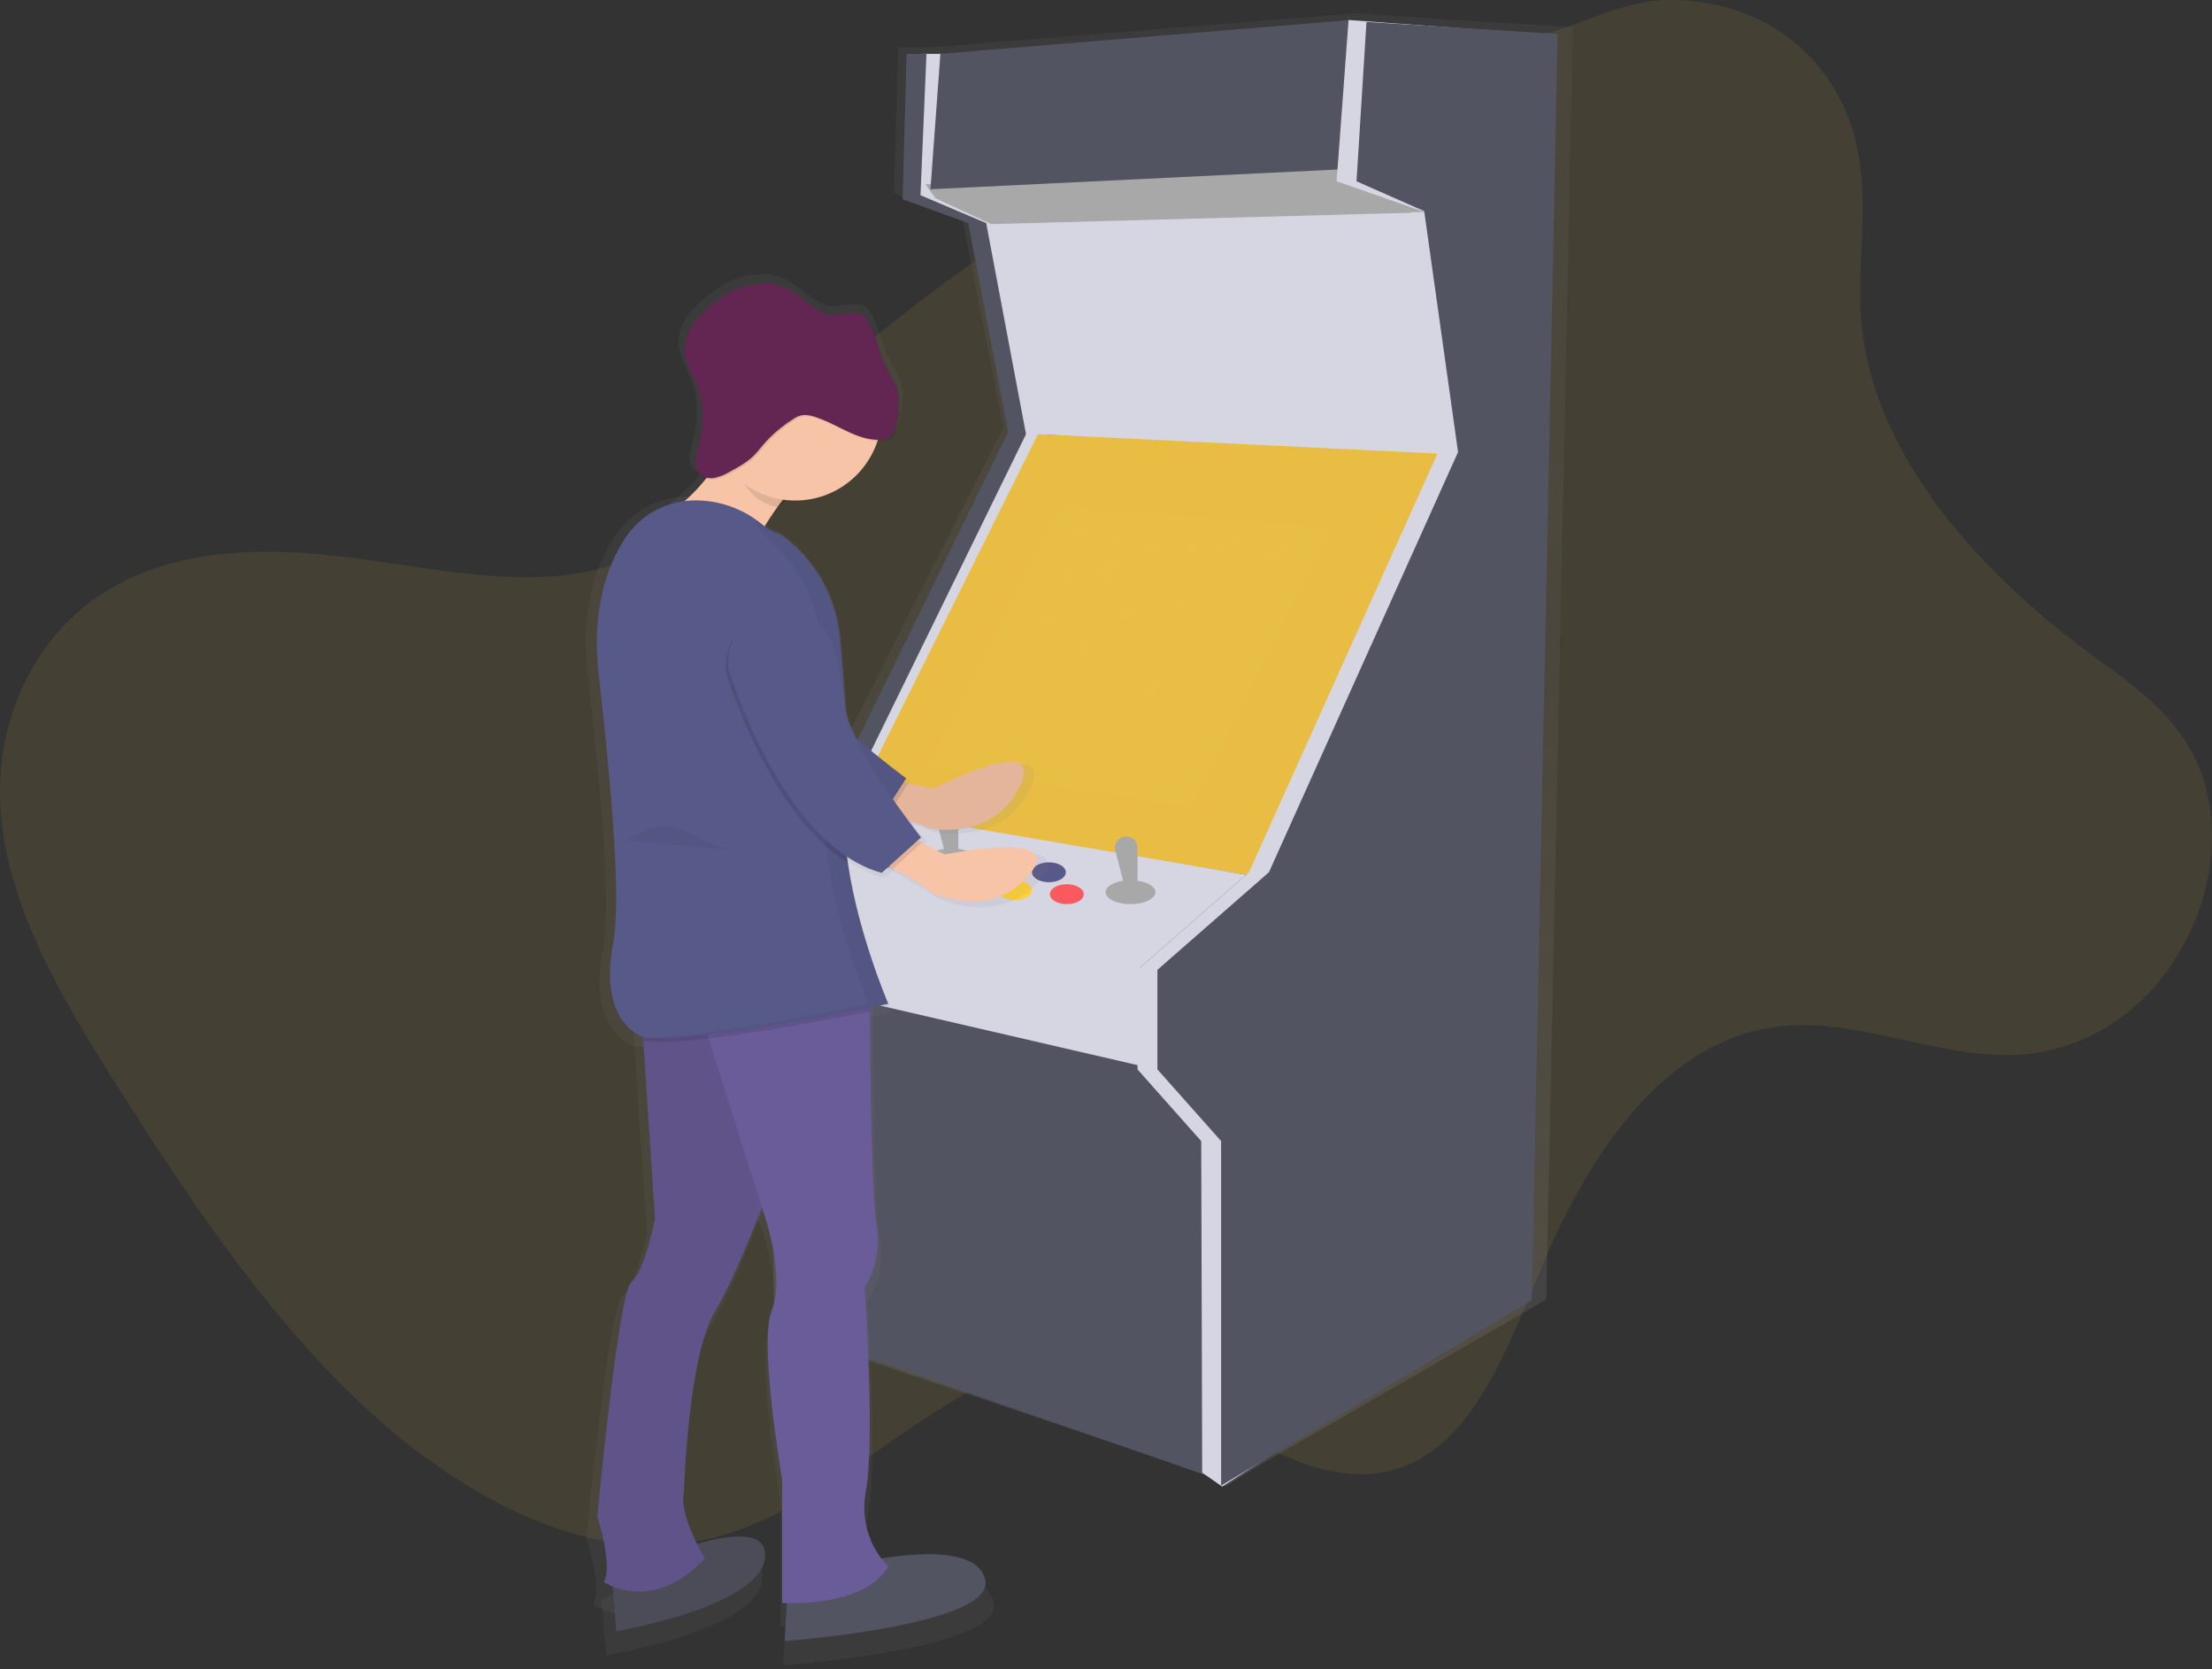 <svg width="110" height="83" viewBox="0 0 110 83" fill="none" xmlns="http://www.w3.org/2000/svg">
  <rect x="0" y="0" width="110" height="83" fill="#333333" stroke="none"/>
  <path opacity="0.1"
    d="M92.585 16.221C93.306 23.092 98.922 28.851 104.225 32.713C105.999 34.006 107.915 35.338 109.033 37.465C110.401 40.06 110.16 43.12 109.284 45.443C107.688 49.678 104.117 52.374 99.986 52.457C96.422 52.53 92.603 50.786 89.059 50.985C83.129 51.313 79.226 56.943 76.705 62.905C74.923 67.123 73.195 72.052 69.23 73.103C66.44 73.846 63.131 72.388 60.337 70.177C58.988 69.108 57.657 67.831 56.179 67.365C55.301 67.087 54.433 67.121 53.605 67.241C46.029 68.339 41.026 76.25 33.316 76.807C28.109 77.187 22.406 74.044 17.729 69.579C13.052 65.115 9.24 59.403 5.626 53.676C3.058 49.605 0.438 45.145 0.049 40.514C-0.368 35.613 1.93 31.498 5.175 29.457C8.419 27.417 12.501 27.18 16.534 27.62C21.577 28.167 26.963 29.686 31.322 27.738C34.292 26.411 36.429 23.61 38.74 21.168C42.602 17.087 47.096 13.901 51.605 10.797C55.922 7.827 60.318 4.892 65.269 3.272C68.778 2.123 72.506 2.511 76.111 1.844C78.462 1.409 80.416 0.062 82.885 0.003C85.927 -0.074 89.68 1.234 91.587 5.092C93.403 8.757 92.202 12.574 92.585 16.221Z"
    fill="#E9BD43" />
  <path
    d="M78.223 1.345L71.461 0.935L67.548 0.656V0.649H67.499H67.445V0.657L46.404 2.34H44.66L44.455 9.602L47.842 10.796L49.895 21.241L40.555 39.743L34.912 44.02V48.099L38.299 51.382L38.504 66.403L39.53 66.601V66.442L40.046 66.541V66.6L60.09 73.341L60.933 73.912L62.695 72.814L76.893 64.611L78.223 1.345ZM56.674 48.009L62.165 43.356L56.674 48.009ZM37.629 49.94L39.114 51.383V51.472L37.629 49.94Z"
    fill="url(#paint0_linear)" />
  <path
    d="M40.329 51.687L60.329 56.736L57.359 53.37L55.676 51.291L38.151 47.825L37.359 48.518L40.329 51.687Z"
    fill="#535461" />
  <path d="M37.359 48.518L57.062 53.073L57.161 48.32L51.517 46.142L40.23 44.261H36.963L37.359 48.518Z"
    fill="#D6D6E3" />
  <path d="M51.616 21.588L71.715 22.875V19.113L70.329 10.697L69.636 10.103L49.537 10.697L51.616 21.588Z"
    fill="#D6D6E3" />
  <path
    d="M46.864 2.677H45.874L45.676 9.905L48.943 11.093L50.923 21.489L41.913 39.905L36.468 44.162V48.221L39.735 51.489L39.933 66.439L40.923 66.637L40.725 51.786L37.458 48.32L37.359 44.162L42.606 40.004L51.814 21.588L49.834 11.093L46.567 9.707L46.864 2.677Z"
    fill="#D6D6E3" />
  <path
    d="M46.072 2.677H45.082L44.884 9.905L48.151 11.093L50.131 21.489L41.121 39.905L35.676 44.162V48.221L38.943 51.489L39.141 66.439L40.131 66.637L39.933 51.786L36.666 48.32L36.567 44.162L42.013 40.004L51.022 21.588L49.042 11.093L45.775 9.707L46.072 2.677Z"
    fill="#535461" />
  <path
    d="M46.022 9.162L46.517 9.855L49.289 11.143L71.269 10.549L69.141 9.905L66.864 8.915L67.16 8.123L46.022 9.162Z"
    fill="#A8A8A8" />
  <path d="M42.31 40.301L62.408 43.568L66.468 34.954L72.012 22.578L51.616 21.588L42.31 40.301Z"
    fill="#E9BD43" />
  <g opacity="0.1">
    <path opacity="0.1" d="M52.705 25.152L66.269 26.241L59.24 40.103L46.072 38.122L52.705 25.152Z"
      fill="white" />
  </g>
  <g opacity="0.1">
    <path opacity="0.1" d="M53.641 26.159L54.24 26.208L53.93 26.819L53.349 26.732L53.641 26.159Z"
      fill="white" />
  </g>
  <g opacity="0.1">
    <path opacity="0.1" d="M53.74 31.902L54.339 31.95L54.029 32.561L53.448 32.474L53.74 31.902Z"
      fill="white" />
  </g>
  <g opacity="0.1">
    <path opacity="0.1" d="M57.007 26.852L57.606 26.901L57.297 27.512L56.715 27.424L57.007 26.852Z"
      fill="white" />
  </g>
  <g opacity="0.1">
    <path opacity="0.1" d="M63.245 27.149L63.844 27.198L63.534 27.809L62.953 27.722L63.245 27.149Z"
      fill="white" />
  </g>
  <g opacity="0.1">
    <path opacity="0.1" d="M54.829 27.941L55.428 27.99L55.118 28.601L54.537 28.514L54.829 27.941Z"
      fill="white" />
  </g>
  <g opacity="0.1">
    <path opacity="0.1" d="M57.007 33.981L57.606 34.029L57.297 34.64L56.715 34.553L57.007 33.981Z"
      fill="white" />
  </g>
  <g opacity="0.1">
    <path opacity="0.1" d="M51.661 30.516L52.26 30.564L51.95 31.175L51.369 31.088L51.661 30.516Z" fill="white" />
  </g>
  <g opacity="0.1">
    <path opacity="0.1" d="M60.77 26.852L61.369 26.901L61.059 27.512L60.477 27.424L60.77 26.852Z"
      fill="white" />
  </g>
  <g opacity="0.1">
    <path opacity="0.1" d="M56.017 30.219L56.616 30.267L56.306 30.878L55.725 30.791L56.017 30.219Z"
      fill="white" />
  </g>
  <g opacity="0.1">
    <path opacity="0.1" d="M55.324 26.456L55.923 26.505L55.613 27.116L55.032 27.029L55.324 26.456Z"
      fill="white" />
  </g>
  <g opacity="0.1">
    <path opacity="0.1" d="M58.393 29.922L58.992 29.97L58.682 30.581L58.101 30.494L58.393 29.922Z"
      fill="white" />
  </g>
  <g opacity="0.1">
    <path opacity="0.1" d="M59.087 26.852L59.685 26.901L59.376 27.512L58.794 27.424L59.087 26.852Z"
      fill="white" />
  </g>
  <g opacity="0.1">
    <path opacity="0.1" d="M52.849 28.238L53.448 28.287L53.138 28.898L52.557 28.811L52.849 28.238Z"
      fill="white" />
  </g>
  <path d="M36.963 44.261L56.567 48.221L61.967 43.497L42.359 40.152L36.963 44.261Z" fill="#D6D6E3" />
  <path d="M40.627 51.191V66.637L60.032 73.369L60.329 57.33L59.537 55.838L55.973 54.954L40.627 51.191Z"
    fill="#535461" />
  <path
    d="M43.151 42.083C43.616 42.083 43.993 41.861 43.993 41.588C43.993 41.314 43.616 41.093 43.151 41.093C42.686 41.093 42.31 41.314 42.31 41.588C42.31 41.861 42.686 42.083 43.151 42.083Z"
    fill="#575988" />
  <path
    d="M43.844 43.172C44.309 43.172 44.686 42.95 44.686 42.677C44.686 42.403 44.309 42.182 43.844 42.182C43.379 42.182 43.002 42.403 43.002 42.677C43.002 42.95 43.379 43.172 43.844 43.172Z"
    fill="#FA595F" />
  <path
    d="M41.468 42.875C41.933 42.875 42.31 42.653 42.31 42.38C42.31 42.106 41.933 41.885 41.468 41.885C41.003 41.885 40.627 42.106 40.627 42.38C40.627 42.653 41.003 42.875 41.468 42.875Z"
    fill="#FFD037" />
  <path
    d="M52.161 43.865C52.626 43.865 53.002 43.643 53.002 43.37C53.002 43.096 52.626 42.875 52.161 42.875C51.696 42.875 51.319 43.096 51.319 43.37C51.319 43.643 51.696 43.865 52.161 43.865Z"
    fill="#575988" />
  <path
    d="M50.478 44.756C50.943 44.756 51.319 44.534 51.319 44.261C51.319 43.988 50.943 43.766 50.478 43.766C50.013 43.766 49.636 43.988 49.636 44.261C49.636 44.534 50.013 44.756 50.478 44.756Z"
    fill="#FFD037" />
  <path
    d="M47.309 43.37C47.993 43.37 48.547 43.104 48.547 42.776C48.547 42.448 47.993 42.182 47.309 42.182C46.626 42.182 46.072 42.448 46.072 42.776C46.072 43.104 46.626 43.37 47.309 43.37Z"
    fill="#A8A8A8" />
  <path
    d="M53.052 44.954C53.517 44.954 53.894 44.732 53.894 44.459C53.894 44.186 53.517 43.964 53.052 43.964C52.587 43.964 52.21 44.186 52.21 44.459C52.21 44.732 52.587 44.954 53.052 44.954Z"
    fill="#FA595F" />
  <path
    d="M47.656 42.678H47.062L46.551 40.706C46.53 40.623 46.527 40.536 46.545 40.452C46.562 40.368 46.598 40.289 46.651 40.221C46.703 40.154 46.77 40.099 46.847 40.061C46.924 40.023 47.009 40.004 47.095 40.004V40.004C47.243 40.004 47.386 40.063 47.492 40.168C47.597 40.273 47.656 40.416 47.656 40.565V42.678Z"
    fill="#A8A8A8" />
  <path
    d="M56.22 44.954C56.904 44.954 57.458 44.688 57.458 44.36C57.458 44.032 56.904 43.766 56.22 43.766C55.537 43.766 54.983 44.032 54.983 44.36C54.983 44.688 55.537 44.954 56.22 44.954Z"
    fill="#A8A8A8" />
  <path
    d="M56.567 44.262H55.973L55.462 42.29C55.441 42.207 55.438 42.12 55.456 42.036C55.473 41.952 55.509 41.873 55.562 41.805C55.614 41.738 55.681 41.683 55.758 41.645C55.835 41.607 55.92 41.588 56.005 41.588V41.588C56.154 41.588 56.297 41.647 56.403 41.752C56.508 41.857 56.567 42 56.567 42.149V44.262Z"
    fill="#A8A8A8" />
  <path d="M46.765 2.677L67.161 0.994L66.665 8.42L46.27 9.41L46.765 2.677Z" fill="#535461" />
  <path
    d="M67.062 0.994L76.467 1.687L75.18 64.657L60.775 73.914L59.784 73.221L59.735 56.736L56.567 53.172V48.221L62.111 43.37L71.517 22.479L70.18 10.549H70.873L66.468 9.014L67.062 0.994Z"
    fill="#D6D6E3" />
  <path
    d="M67.953 1.093L77.458 1.687L76.171 64.657L60.725 73.865V56.736L57.557 53.172V48.221L63.101 43.37L72.507 22.479L70.824 10.499L67.458 9.014L67.953 1.093Z"
    fill="#535461" />
  <path
    d="M51.231 39.241C49.845 42.112 46.433 41.368 46.433 41.368C46.257 41.205 45.154 40.931 44.317 40.742C43.781 40.62 43.354 40.535 43.354 40.535L44.525 38.903L45.404 39.083L46.713 39.352C46.713 39.352 52.622 36.371 51.231 39.241Z"
    fill="url(#paint1_linear)" />
  <g opacity="0.08">
    <path opacity="0.08"
      d="M51.231 39.241C49.845 42.112 46.433 41.368 46.433 41.368C46.257 41.205 45.154 40.931 44.317 40.742C43.781 40.62 43.354 40.535 43.354 40.535L44.525 38.903L45.404 39.083L46.713 39.352C46.713 39.352 52.622 36.371 51.231 39.241Z"
      fill="url(#paint2_linear)" />
  </g>
  <g opacity="0.1">
    <path opacity="0.1"
      d="M45.405 39.083L44.316 40.743C43.779 40.621 43.352 40.536 43.352 40.536L44.524 38.904L45.405 39.083Z"
      fill="url(#paint3_linear)" />
  </g>
  <path
    d="M33.228 33.148C33.228 33.148 38.334 41.127 43.802 41.108L45.287 38.831C45.287 38.831 40.283 35.257 39.617 33.394C39.372 32.701 38.865 31.751 38.324 30.82C36.664 27.965 32.186 29.829 33.17 32.966C33.189 33.028 33.209 33.089 33.228 33.148Z"
    fill="url(#paint4_linear)" />
  <g opacity="0.05">
    <path opacity="0.05"
      d="M33.228 33.148C33.228 33.148 38.334 41.127 43.802 41.108L45.287 38.831C45.287 38.831 40.283 35.257 39.617 33.394C39.372 32.701 38.865 31.751 38.324 30.82C36.664 27.965 32.186 29.829 33.17 32.966C33.189 33.028 33.209 33.089 33.228 33.148Z"
      fill="url(#paint5_linear)" />
  </g>
  <path
    d="M29.905 79.527L30.144 82.299C30.144 82.299 37.987 80.996 37.919 78.391C37.85 75.786 29.905 79.527 29.905 79.527Z"
    fill="url(#paint6_linear)" />
  <g opacity="0.1">
    <path opacity="0.1"
      d="M29.905 79.527L30.144 82.299C30.144 82.299 37.987 80.996 37.919 78.391C37.85 75.786 29.905 79.527 29.905 79.527Z"
      fill="url(#paint7_linear)" />
  </g>
  <path
    d="M39.083 80.395L38.946 82.8C38.946 82.8 49.837 81.998 49.425 79.731C49.014 77.463 43.261 78.725 43.261 78.725L39.083 80.395Z"
    fill="url(#paint8_linear)" />
  <path
    d="M39.219 56.881C39.219 56.881 38.576 58.663 37.754 60.704C36.968 62.659 36.019 64.856 35.315 65.966C33.877 68.237 33.672 75.252 33.672 75.252C33.398 76.387 34.768 78.592 34.768 78.592C32.028 81.463 29.494 79.795 29.494 79.795C29.973 78.927 29.151 76.455 29.151 76.455C29.151 76.455 30.247 65.031 30.933 64.496C31.619 63.962 32.166 61.289 32.166 61.289L31.553 52.208L31.413 50.129L37.303 47.524L37.727 49.596L38.148 51.646L39.219 56.881Z"
    fill="url(#paint9_linear)" />
  <g opacity="0.1">
    <path opacity="0.1"
      d="M39.219 56.881C39.219 56.881 38.576 58.663 37.754 60.704C36.968 62.659 36.019 64.856 35.315 65.966C33.877 68.237 33.672 75.252 33.672 75.252C33.398 76.387 34.768 78.592 34.768 78.592C32.028 81.463 29.494 79.795 29.494 79.795C29.973 78.927 29.151 76.455 29.151 76.455C29.151 76.455 30.247 65.031 30.933 64.496C31.619 63.962 32.166 61.289 32.166 61.289L31.553 52.208L31.413 50.129L37.303 47.524L37.727 49.596L38.148 51.646L39.219 56.881Z"
      fill="url(#paint10_linear)" />
  </g>
  <path
    d="M44.356 78.993C43.123 81.131 38.812 80.863 38.812 80.863V74.583C38.812 74.583 37.579 67.569 38.264 65.97C38.949 64.371 37.99 61.427 37.99 61.427L37.754 60.705L34.961 52.092L34.151 49.595H43.398C43.398 49.595 43.398 50.022 43.398 50.717C43.409 53.391 43.465 60.015 43.737 61.553C44.08 63.49 43.12 64.76 43.12 64.76C43.12 64.76 43.668 72.643 43.189 75.114C42.709 77.585 44.356 78.993 44.356 78.993Z"
    fill="url(#paint11_linear)" />
  <path
    d="M36.754 20.271C36.754 20.271 35.316 24.145 32.44 25.548C29.563 26.951 37.165 27.352 37.165 27.352C37.165 27.352 38.398 24.413 41.206 22.341L36.754 20.271Z"
    fill="url(#paint12_linear)" />
  <g opacity="0.1">
    <path opacity="0.1"
      d="M43.401 50.721C42.254 50.942 40.225 51.32 38.147 51.649C37.058 51.821 35.957 51.98 34.961 52.094C33.428 52.272 32.146 52.346 31.552 52.207L31.412 50.128L37.302 47.523L37.726 49.595H43.398C43.398 49.595 43.398 50.026 43.401 50.721Z"
      fill="url(#paint13_linear)" />
  </g>
  <path
    d="M44.356 50.333C44.356 50.333 32.781 52.672 31.343 51.937C29.906 51.203 29.561 49.332 29.973 47.261C30.385 45.19 29.973 40.046 29.22 33.499C28.84 30.202 29.676 27.989 30.601 26.605C31.007 26.008 31.553 25.521 32.192 25.185C32.831 24.85 33.542 24.677 34.264 24.681C35.516 24.676 36.733 25.095 37.717 25.869C38.006 26.1 38.298 26.289 38.536 26.353C38.724 26.404 39.008 26.604 39.328 26.876C40.757 28.106 41.653 29.842 41.83 31.719C41.949 32.963 42.075 34.53 42.136 36.115C42.199 37.467 42.185 38.823 42.095 40.174C42.031 41.163 42.078 42.157 42.235 43.135C42.769 46.745 44.356 50.333 44.356 50.333Z"
    fill="url(#paint14_linear)" />
  <g opacity="0.1">
    <path opacity="0.1"
      d="M42.236 43.14C38.035 40.584 35.863 33.431 35.863 33.431C35.863 33.369 35.863 33.308 35.856 33.247C35.762 29.967 40.592 29.335 41.411 32.519C41.678 33.555 41.907 34.607 41.954 35.333C41.98 35.601 42.041 35.864 42.137 36.114C42.2 37.467 42.186 38.823 42.096 40.174C42.032 41.165 42.079 42.16 42.236 43.14V43.14Z"
      fill="url(#paint15_linear)" />
  </g>
  <g opacity="0.1">
    <path opacity="0.1"
      d="M36.034 22.576C36.718 23.706 37.258 24.843 38.645 25.037C39.326 24.172 40.118 23.401 41 22.743L36.544 20.672C36.544 20.672 36.806 21.379 36.034 22.576Z"
      fill="url(#paint16_linear)" />
  </g>
  <path
    d="M39.494 24.679C41.99 24.679 44.014 22.705 44.014 20.27C44.014 17.835 41.99 15.861 39.494 15.861C36.997 15.861 34.973 17.835 34.973 20.27C34.973 22.705 36.997 24.679 39.494 24.679Z"
    fill="url(#paint17_linear)" />
  <g opacity="0.1">
    <path opacity="0.1"
      d="M43.962 21.653C44.149 21.661 44.334 21.612 44.493 21.513C44.71 21.355 44.779 21.073 44.828 20.814C44.946 20.201 45.038 19.555 44.828 18.965C44.693 18.575 44.432 18.238 44.25 17.867C43.844 17.058 43.772 16.085 43.193 15.383C42.831 14.944 41.561 15.383 41.03 15.161C39.89 14.682 39.395 13.71 38.152 13.711C37.697 13.7 37.242 13.757 36.804 13.879C36.248 14.05 35.757 14.374 35.301 14.73C34.509 15.345 33.733 16.191 33.803 17.179C33.848 17.81 34.233 18.367 34.46 18.955C34.84 19.945 34.771 21.058 34.497 22.084C34.38 22.521 34.246 23.042 34.556 23.376C34.754 23.585 35.068 23.644 35.348 23.599C35.628 23.537 35.895 23.43 36.14 23.282C36.586 23.045 37.037 22.805 37.398 22.457C37.636 22.227 37.828 21.956 38.055 21.716C38.499 21.256 39.002 20.856 39.55 20.528C39.989 20.264 40.441 20.429 40.902 20.6C41.914 20.971 42.849 21.673 43.962 21.653Z"
      fill="url(#paint18_linear)" />
  </g>
  <path
    d="M43.894 21.586C44.081 21.594 44.266 21.545 44.424 21.445C44.641 21.288 44.711 21.006 44.76 20.746C44.878 20.134 44.97 19.488 44.76 18.898C44.624 18.508 44.364 18.17 44.182 17.8C43.776 16.991 43.704 16.018 43.124 15.316C42.763 14.876 41.561 15.383 41.03 15.16C39.89 14.681 39.326 13.643 38.084 13.643C37.629 13.632 37.174 13.689 36.735 13.812C36.18 13.983 35.689 14.307 35.232 14.662C34.44 15.278 33.664 16.124 33.734 17.112C33.78 17.742 34.165 18.3 34.392 18.888C34.772 19.878 34.703 20.991 34.428 22.017C34.312 22.453 34.178 22.975 34.488 23.309C34.686 23.518 35 23.577 35.28 23.532C35.559 23.47 35.827 23.363 36.072 23.215C36.517 22.978 36.969 22.738 37.329 22.39C37.568 22.16 37.76 21.889 37.987 21.648C38.431 21.188 38.933 20.789 39.482 20.46C39.92 20.197 40.373 20.361 40.833 20.533C41.845 20.904 42.781 21.606 43.894 21.586Z"
    fill="url(#paint19_linear)" />
  <g opacity="0.05">
    <path opacity="0.05"
      d="M42.236 43.14C42.079 42.161 42.032 41.168 42.096 40.179C42.186 38.828 42.2 37.472 42.137 36.12C42.076 34.535 41.951 32.968 41.831 31.724C41.654 29.845 40.755 28.108 39.323 26.878C39.005 26.606 38.722 26.405 38.531 26.355C38.293 26.292 38.001 26.102 37.712 25.871C36.739 25.096 37.975 26.606 38.293 26.878C39.724 28.108 40.623 29.845 40.8 31.724C40.919 32.968 41.045 34.535 41.106 36.12C41.169 37.472 41.156 38.828 41.065 40.179C41.001 41.168 41.048 42.161 41.206 43.14C41.738 46.747 43.325 50.333 43.325 50.333C43.325 50.333 35.577 51.898 31.971 52.065C34.797 52.263 44.352 50.333 44.352 50.333C44.352 50.333 42.769 46.745 42.236 43.14Z"
      fill="url(#paint20_linear)" />
  </g>
  <path
    d="M51.685 43.787C49.561 46.192 46.48 44.589 46.48 44.589C46.354 44.385 45.366 43.835 44.612 43.435C44.128 43.179 43.74 42.985 43.74 42.985L45.316 41.715L46.112 42.117L47.301 42.717C47.301 42.717 53.81 41.382 51.685 43.787Z"
    fill="url(#paint21_linear)" />
  <g opacity="0.1">
    <path opacity="0.1"
      d="M46.112 42.117L44.612 43.435C44.128 43.179 43.74 42.985 43.74 42.985L45.316 41.715L46.112 42.117Z"
      fill="url(#paint22_linear)" />
  </g>
  <path
    d="M36.001 33.231C36.001 33.231 38.74 42.25 44.014 43.653L46.069 41.849C46.069 41.849 42.226 37.103 42.092 35.133C42.043 34.406 41.816 33.351 41.549 32.319C40.729 29.136 35.9 29.767 35.994 33.047C35.996 33.108 35.998 33.169 36.001 33.231Z"
    fill="url(#paint23_linear)" />
  <path opacity="0.05"
    d="M30.693 42.017C30.693 42.017 32.475 40.614 34.118 41.683C35.76 42.752 38.158 42.618 38.501 42.685"
    fill="url(#paint24_linear)" />
  <path
    d="M50.718 39.095C49.397 41.895 46.152 41.174 46.152 41.174C45.984 41.014 44.934 40.748 44.139 40.564C43.628 40.445 43.222 40.366 43.222 40.366L44.337 38.773L45.173 38.949L46.419 39.212C46.419 39.212 52.04 36.294 50.718 39.095Z"
    fill="#F7C4A7" />
  <path opacity="0.08"
    d="M50.718 39.095C49.397 41.895 46.152 41.174 46.152 41.174C45.984 41.014 44.934 40.748 44.139 40.564C43.628 40.445 43.222 40.366 43.222 40.366L44.337 38.773L45.173 38.949L46.419 39.212C46.419 39.212 52.04 36.294 50.718 39.095Z"
    fill="black" />
  <path opacity="0.1"
    d="M45.173 38.939L44.139 40.559C43.628 40.44 43.222 40.361 43.222 40.361L44.337 38.768L45.173 38.939Z"
    fill="black" />
  <path
    d="M33.586 33.149C33.586 33.149 38.445 40.935 43.647 40.915L45.062 38.698C45.062 38.698 40.3 35.211 39.667 33.392C39.433 32.721 38.951 31.79 38.437 30.883C36.853 28.099 32.596 29.918 33.531 32.978C33.549 33.034 33.567 33.091 33.586 33.149Z"
    fill="#575988" />
  <path opacity="0.05"
    d="M33.586 33.149C33.586 33.149 38.445 40.935 43.647 40.915L45.062 38.698C45.062 38.698 40.3 35.211 39.667 33.392C39.433 32.721 38.951 31.79 38.437 30.883C36.853 28.099 32.596 29.918 33.531 32.978C33.549 33.034 33.567 33.091 33.586 33.149Z"
    fill="black" />
  <path
    d="M30.423 78.401L30.65 81.106C30.65 81.106 38.114 79.835 38.048 77.293C37.983 74.752 30.423 78.401 30.423 78.401Z"
    fill="#535461" />
  <path opacity="0.1"
    d="M30.423 78.401L30.65 81.106C30.65 81.106 38.114 79.835 38.048 77.293C37.983 74.752 30.423 78.401 30.423 78.401Z"
    fill="black" />
  <path
    d="M39.157 79.249L39.026 81.596C39.026 81.596 49.391 80.814 48.999 78.598C48.608 76.382 43.133 77.62 43.133 77.62L39.157 79.249Z"
    fill="#535461" />
  <path
    d="M39.287 56.304C39.287 56.304 38.674 58.041 37.892 60.035C37.143 61.942 36.24 64.085 35.571 65.169C34.207 67.385 34.009 74.229 34.009 74.229C33.748 75.337 35.051 77.488 35.051 77.488C32.444 80.291 30.032 78.661 30.032 78.661C30.489 77.814 29.707 75.402 29.707 75.402C29.707 75.402 30.749 64.256 31.402 63.735C32.054 63.214 32.574 60.606 32.574 60.606L31.991 51.746L31.857 49.721L37.463 47.179L37.87 49.2L38.266 51.2L39.287 56.304Z"
    fill="#6A5C99" />
  <path opacity="0.1"
    d="M39.287 56.304C39.287 56.304 38.674 58.041 37.892 60.035C37.143 61.942 36.24 64.085 35.571 65.169C34.207 67.385 34.009 74.229 34.009 74.229C33.748 75.337 35.051 77.488 35.051 77.488C32.444 80.291 30.032 78.661 30.032 78.661C30.489 77.814 29.707 75.402 29.707 75.402C29.707 75.402 30.749 64.256 31.402 63.735C32.054 63.214 32.574 60.606 32.574 60.606L31.991 51.746L31.857 49.721L37.463 47.179L37.87 49.2L38.266 51.2L39.287 56.304Z"
    fill="black" />
  <path
    d="M44.176 77.879C43.003 79.965 38.896 79.704 38.896 79.704V73.576C38.896 73.576 37.722 66.732 38.374 65.168C39.025 63.603 38.114 60.735 38.114 60.735L37.892 60.034L35.233 51.634L34.463 49.199H43.263C43.263 49.199 43.263 49.615 43.263 50.294C43.274 52.901 43.327 59.367 43.587 60.867C43.913 62.757 43 63.995 43 63.995C43 63.995 43.521 71.686 43.065 74.094C42.609 76.502 44.176 77.879 44.176 77.879Z"
    fill="#6A5C99" />
  <path
    d="M36.94 20.585C36.94 20.585 35.571 24.365 32.834 25.733C30.096 27.102 37.331 27.494 37.331 27.494C37.331 27.494 38.505 24.623 41.177 22.605L36.94 20.585Z"
    fill="#F7C4A7" />
  <path opacity="0.1"
    d="M43.266 50.295C42.175 50.507 40.246 50.88 38.266 51.2C37.23 51.369 36.182 51.523 35.233 51.635C33.775 51.807 32.554 51.881 31.989 51.745L31.855 49.72L37.461 47.178L37.87 49.2H43.267C43.267 49.2 43.263 49.616 43.266 50.295Z"
    fill="black" />
  <path
    d="M44.176 49.913C44.176 49.913 33.16 52.191 31.792 51.478C30.424 50.765 30.097 48.935 30.488 46.915C30.879 44.896 30.488 39.876 29.771 33.488C29.41 30.271 30.206 28.113 31.085 26.761C31.464 26.183 31.981 25.708 32.589 25.379C33.198 25.051 33.879 24.879 34.57 24.88C35.766 24.876 36.926 25.285 37.855 26.038C38.13 26.262 38.409 26.447 38.635 26.51C38.815 26.558 39.084 26.754 39.386 27.02C40.755 28.234 41.609 29.925 41.773 31.747C41.887 32.961 42.006 34.491 42.064 36.037C42.124 37.357 42.111 38.679 42.025 39.998C41.965 40.963 42.01 41.931 42.159 42.887C42.665 46.417 44.176 49.913 44.176 49.913Z"
    fill="#575988" />
  <path opacity="0.1"
    d="M42.158 42.898C38.16 40.404 36.093 33.425 36.093 33.425C36.093 33.365 36.093 33.305 36.086 33.246C35.997 30.046 40.593 29.429 41.373 32.535C41.626 33.547 41.843 34.572 41.889 35.282C41.913 35.542 41.972 35.799 42.063 36.044C42.123 37.364 42.11 38.686 42.024 40.005C41.963 40.971 42.008 41.942 42.158 42.898Z"
    fill="black" />
  <path opacity="0.1"
    d="M36.256 22.834C36.906 23.936 37.421 25.046 38.742 25.233C39.387 24.393 40.14 23.64 40.982 22.996L36.745 20.975C36.745 20.975 36.99 21.666 36.256 22.834Z"
    fill="black" />
  <path
    d="M39.548 24.887C41.924 24.887 43.85 22.961 43.85 20.585C43.85 18.209 41.924 16.283 39.548 16.283C37.172 16.283 35.246 18.209 35.246 20.585C35.246 22.961 37.172 24.887 39.548 24.887Z"
    fill="#F7C4A7" />
  <path opacity="0.1"
    d="M43.8 21.933C43.979 21.941 44.156 21.892 44.305 21.795C44.511 21.641 44.578 21.365 44.624 21.113C44.736 20.519 44.822 19.885 44.624 19.309C44.495 18.928 44.251 18.599 44.074 18.238C43.687 17.445 43.618 16.499 43.068 15.814C42.723 15.385 41.515 15.814 41.009 15.597C39.92 15.13 39.453 14.181 38.271 14.182C37.836 14.171 37.402 14.226 36.984 14.347C36.455 14.513 35.988 14.832 35.554 15.176C34.798 15.777 34.061 16.602 34.128 17.566C34.172 18.182 34.538 18.721 34.754 19.299C35.116 20.267 35.051 21.351 34.789 22.351C34.678 22.777 34.55 23.286 34.845 23.613C35.029 23.816 35.332 23.875 35.602 23.829C35.87 23.769 36.126 23.665 36.36 23.521C36.784 23.29 37.213 23.055 37.556 22.717C37.783 22.492 37.966 22.228 38.182 21.993C38.603 21.545 39.081 21.155 39.605 20.834C40.022 20.577 40.451 20.735 40.892 20.904C41.851 21.268 42.741 21.953 43.8 21.933Z"
    fill="black" />
  <path
    d="M43.735 21.868C43.914 21.876 44.09 21.828 44.24 21.732C44.446 21.578 44.513 21.302 44.559 21.049C44.671 20.455 44.757 19.822 44.559 19.245C44.43 18.864 44.186 18.536 44.008 18.174C43.621 17.382 43.553 16.436 43.003 15.751C42.658 15.322 41.517 15.817 41.01 15.599C39.92 15.132 39.388 14.114 38.206 14.114C37.771 14.103 37.337 14.158 36.919 14.278C36.39 14.444 35.922 14.763 35.489 15.108C34.732 15.709 33.996 16.534 34.063 17.498C34.107 18.114 34.473 18.652 34.689 19.231C35.051 20.199 34.986 21.283 34.724 22.283C34.613 22.709 34.485 23.218 34.78 23.544C34.964 23.747 35.267 23.807 35.537 23.761C35.805 23.701 36.061 23.597 36.295 23.452C36.718 23.222 37.148 22.987 37.491 22.648C37.718 22.424 37.901 22.159 38.117 21.925C38.542 21.477 39.025 21.089 39.553 20.769C39.971 20.513 40.4 20.67 40.84 20.84C41.786 21.201 42.676 21.888 43.735 21.868Z"
    fill="#632652" />
  <path opacity="0.05"
    d="M42.158 42.899C42.01 41.944 41.967 40.976 42.028 40.013C42.114 38.694 42.127 37.372 42.067 36.052C42.008 34.506 41.89 32.977 41.776 31.762C41.612 29.939 40.758 28.248 39.389 27.035C39.087 26.768 38.817 26.573 38.638 26.525C38.411 26.462 38.133 26.277 37.858 26.052C36.932 25.296 38.108 26.769 38.411 27.035C39.781 28.248 40.635 29.939 40.799 31.762C40.912 32.976 41.031 34.506 41.09 36.052C41.15 37.372 41.137 38.694 41.051 40.013C40.99 40.977 41.035 41.946 41.185 42.902C41.692 46.42 43.203 49.919 43.203 49.919C43.203 49.919 35.828 51.446 32.398 51.609C35.087 51.807 44.18 49.919 44.18 49.919C44.18 49.919 42.665 46.417 42.158 42.899Z"
    fill="black" />
  <path
    d="M51.15 43.529C49.129 45.876 46.2 44.312 46.2 44.312C46.081 44.114 45.14 43.576 44.417 43.187C43.957 42.936 43.588 42.747 43.588 42.747L45.087 41.508L45.845 41.905L46.979 42.488C46.979 42.488 53.171 41.183 51.15 43.529Z"
    fill="#F7C4A7" />
  <path opacity="0.1"
    d="M45.847 41.901L44.419 43.188C43.959 42.937 43.59 42.748 43.59 42.748L45.089 41.51L45.847 41.901Z"
    fill="black" />
  <path
    d="M36.224 33.23C36.224 33.23 38.831 42.03 43.847 43.399L45.803 41.638C45.803 41.638 42.139 37.008 42.018 35.086C41.971 34.376 41.755 33.35 41.501 32.339C40.721 29.234 36.125 29.85 36.215 33.05C36.218 33.11 36.221 33.17 36.224 33.23Z"
    fill="#575988" />
  <path opacity="0.05"
    d="M31.172 41.802C31.172 41.802 32.867 40.432 34.431 41.476C35.996 42.519 38.277 42.389 38.603 42.454"
    fill="black" />
  <defs>
    <linearGradient id="paint0_linear" x1="56.567" y1="73.915" x2="56.567" y2="0.649"
      gradientUnits="userSpaceOnUse">
      <stop stop-color="#808080" stop-opacity="0.25" />
      <stop offset="0.54" stop-color="#808080" stop-opacity="0.12" />
      <stop offset="1" stop-color="#808080" stop-opacity="0.1" />
    </linearGradient>
    <linearGradient id="paint1_linear" x1="4275.92" y1="1597.45" x2="4275.92" y2="1476.45"
      gradientUnits="userSpaceOnUse">
      <stop stop-color="#808080" stop-opacity="0.25" />
      <stop offset="0.54" stop-color="#808080" stop-opacity="0.12" />
      <stop offset="1" stop-color="#808080" stop-opacity="0.1" />
    </linearGradient>
    <linearGradient id="paint2_linear" x1="4275.92" y1="1597.45" x2="4275.92" y2="1476.45"
      gradientUnits="userSpaceOnUse">
      <stop stop-color="#808080" stop-opacity="0.25" />
      <stop offset="0.54" stop-color="#808080" stop-opacity="0.12" />
      <stop offset="1" stop-color="#808080" stop-opacity="0.1" />
    </linearGradient>
    <linearGradient id="paint3_linear" x1="1054.7" y1="854.518" x2="1054.7" y2="820.339" gradientUnits="userSpaceOnUse">
      <stop stop-color="#808080" stop-opacity="0.25" />
      <stop offset="0.54" stop-color="#808080" stop-opacity="0.12" />
      <stop offset="1" stop-color="#808080" stop-opacity="0.1" />
    </linearGradient>
    <linearGradient id="paint4_linear" x1="5426.22" y1="5259.97" x2="5426.22" y2="3878.21"
      gradientUnits="userSpaceOnUse">
      <stop stop-color="#808080" stop-opacity="0.25" />
      <stop offset="0.54" stop-color="#808080" stop-opacity="0.12" />
      <stop offset="1" stop-color="#808080" stop-opacity="0.1" />
    </linearGradient>
    <linearGradient id="paint5_linear" x1="5426.22" y1="5259.97" x2="5426.22" y2="3878.21"
      gradientUnits="userSpaceOnUse">
      <stop stop-color="#808080" stop-opacity="0.25" />
      <stop offset="0.54" stop-color="#808080" stop-opacity="0.12" />
      <stop offset="1" stop-color="#808080" stop-opacity="0.1" />
    </linearGradient>
    <linearGradient id="paint6_linear" x1="3131.56" y1="4246.41" x2="3131.56" y2="4010.75"
      gradientUnits="userSpaceOnUse">
      <stop stop-color="#808080" stop-opacity="0.25" />
      <stop offset="0.54" stop-color="#808080" stop-opacity="0.12" />
      <stop offset="1" stop-color="#808080" stop-opacity="0.1" />
    </linearGradient>
    <linearGradient id="paint7_linear" x1="3131.56" y1="4246.41" x2="3131.56" y2="4010.75"
      gradientUnits="userSpaceOnUse">
      <stop stop-color="#808080" stop-opacity="0.25" />
      <stop offset="0.54" stop-color="#808080" stop-opacity="0.12" />
      <stop offset="1" stop-color="#808080" stop-opacity="0.1" />
    </linearGradient>
    <linearGradient id="paint8_linear" x1="5188.08" y1="3920.08" x2="5188.08" y2="3722.15"
      gradientUnits="userSpaceOnUse">
      <stop stop-color="#808080" stop-opacity="0.25" />
      <stop offset="0.54" stop-color="#808080" stop-opacity="0.12" />
      <stop offset="1" stop-color="#808080" stop-opacity="0.1" />
    </linearGradient>
    <linearGradient id="paint9_linear" x1="3953.62" y1="27647.6" x2="3953.62" y2="16813.7"
      gradientUnits="userSpaceOnUse">
      <stop stop-color="#808080" stop-opacity="0.25" />
      <stop offset="0.54" stop-color="#808080" stop-opacity="0.12" />
      <stop offset="1" stop-color="#808080" stop-opacity="0.1" />
    </linearGradient>
    <linearGradient id="paint10_linear" x1="3953.62" y1="27647.6" x2="3953.62" y2="16813.7"
      gradientUnits="userSpaceOnUse">
      <stop stop-color="#808080" stop-opacity="0.25" />
      <stop offset="0.54" stop-color="#808080" stop-opacity="0.12" />
      <stop offset="1" stop-color="#808080" stop-opacity="0.1" />
    </linearGradient>
    <linearGradient id="paint11_linear" x1="4534.27" y1="26596.9" x2="4534.27" y2="16716"
      gradientUnits="userSpaceOnUse">
      <stop stop-color="#808080" stop-opacity="0.25" />
      <stop offset="0.54" stop-color="#808080" stop-opacity="0.12" />
      <stop offset="1" stop-color="#808080" stop-opacity="0.1" />
    </linearGradient>
    <linearGradient id="paint12_linear" x1="3921.98" y1="2202.17" x2="3921.98" y2="1695.73"
      gradientUnits="userSpaceOnUse">
      <stop stop-color="#808080" stop-opacity="0.25" />
      <stop offset="0.54" stop-color="#808080" stop-opacity="0.12" />
      <stop offset="1" stop-color="#808080" stop-opacity="0.1" />
    </linearGradient>
    <linearGradient id="paint13_linear" x1="5094.46" y1="2710.5" x2="5094.46" y2="2482.2"
      gradientUnits="userSpaceOnUse">
      <stop stop-color="#808080" stop-opacity="0.25" />
      <stop offset="0.54" stop-color="#808080" stop-opacity="0.12" />
      <stop offset="1" stop-color="#808080" stop-opacity="0.1" />
    </linearGradient>
    <linearGradient id="paint14_linear" x1="6358.72" y1="15310" x2="6358.72" y2="7727.62"
      gradientUnits="userSpaceOnUse">
      <stop stop-color="#808080" stop-opacity="0.25" />
      <stop offset="0.54" stop-color="#808080" stop-opacity="0.12" />
      <stop offset="1" stop-color="#808080" stop-opacity="0.1" />
    </linearGradient>
    <linearGradient id="paint15_linear" x1="2836.55" y1="5972.42" x2="2836.55" y2="4341.51"
      gradientUnits="userSpaceOnUse">
      <stop stop-color="#808080" stop-opacity="0.25" />
      <stop offset="0.54" stop-color="#808080" stop-opacity="0.12" />
      <stop offset="1" stop-color="#808080" stop-opacity="0.1" />
    </linearGradient>
    <linearGradient id="paint16_linear" x1="2188.68" y1="1263.32" x2="2188.68" y2="1070.98"
      gradientUnits="userSpaceOnUse">
      <stop stop-color="#808080" stop-opacity="0.25" />
      <stop offset="0.54" stop-color="#808080" stop-opacity="0.12" />
      <stop offset="1" stop-color="#808080" stop-opacity="0.1" />
    </linearGradient>
    <linearGradient id="paint17_linear" x1="3641.7" y1="2214.2" x2="3641.7" y2="1428.81" gradientUnits="userSpaceOnUse">
      <stop stop-color="#808080" stop-opacity="0.25" />
      <stop offset="0.54" stop-color="#808080" stop-opacity="0.12" />
      <stop offset="1" stop-color="#808080" stop-opacity="0.1" />
    </linearGradient>
    <linearGradient id="paint18_linear" x1="4967.1" y1="2691.19" x2="4967.1" y2="1700.71"
      gradientUnits="userSpaceOnUse">
      <stop stop-color="#808080" stop-opacity="0.25" />
      <stop offset="0.54" stop-color="#808080" stop-opacity="0.12" />
      <stop offset="1" stop-color="#808080" stop-opacity="0.1" />
    </linearGradient>
    <linearGradient id="paint19_linear" x1="4959.22" y1="2684.48" x2="4959.22" y2="1694.01"
      gradientUnits="userSpaceOnUse">
      <stop stop-color="#808080" stop-opacity="0.25" />
      <stop offset="0.54" stop-color="#808080" stop-opacity="0.12" />
      <stop offset="1" stop-color="#808080" stop-opacity="0.1" />
    </linearGradient>
    <linearGradient id="paint20_linear" x1="5355.68" y1="14768.8" x2="5355.68" y2="7713.55"
      gradientUnits="userSpaceOnUse">
      <stop stop-color="#808080" stop-opacity="0.25" />
      <stop offset="0.54" stop-color="#808080" stop-opacity="0.12" />
      <stop offset="1" stop-color="#808080" stop-opacity="0.1" />
    </linearGradient>
    <linearGradient id="paint21_linear" x1="4468.33" y1="1697.53" x2="4468.33" y2="1581.03"
      gradientUnits="userSpaceOnUse">
      <stop stop-color="#808080" stop-opacity="0.25" />
      <stop offset="0.54" stop-color="#808080" stop-opacity="0.12" />
      <stop offset="1" stop-color="#808080" stop-opacity="0.1" />
    </linearGradient>
    <linearGradient id="paint22_linear" x1="1225.76" y1="850.991" x2="1225.76" y2="821.118"
      gradientUnits="userSpaceOnUse">
      <stop stop-color="#808080" stop-opacity="0.25" />
      <stop offset="0.54" stop-color="#808080" stop-opacity="0.12" />
      <stop offset="1" stop-color="#808080" stop-opacity="0.1" />
    </linearGradient>
    <linearGradient id="paint23_linear" x1="4660.28" y1="6374.87" x2="4660.28" y2="4555.91"
      gradientUnits="userSpaceOnUse">
      <stop stop-color="#808080" stop-opacity="0.25" />
      <stop offset="0.54" stop-color="#808080" stop-opacity="0.12" />
      <stop offset="1" stop-color="#808080" stop-opacity="0.1" />
    </linearGradient>
    <linearGradient id="paint24_linear" x1="3106.5" y1="691.229" x2="3106.5" y2="671.337"
      gradientUnits="userSpaceOnUse">
      <stop stop-color="#808080" stop-opacity="0.25" />
      <stop offset="0.54" stop-color="#808080" stop-opacity="0.12" />
      <stop offset="1" stop-color="#808080" stop-opacity="0.1" />
    </linearGradient>
  </defs>
</svg>